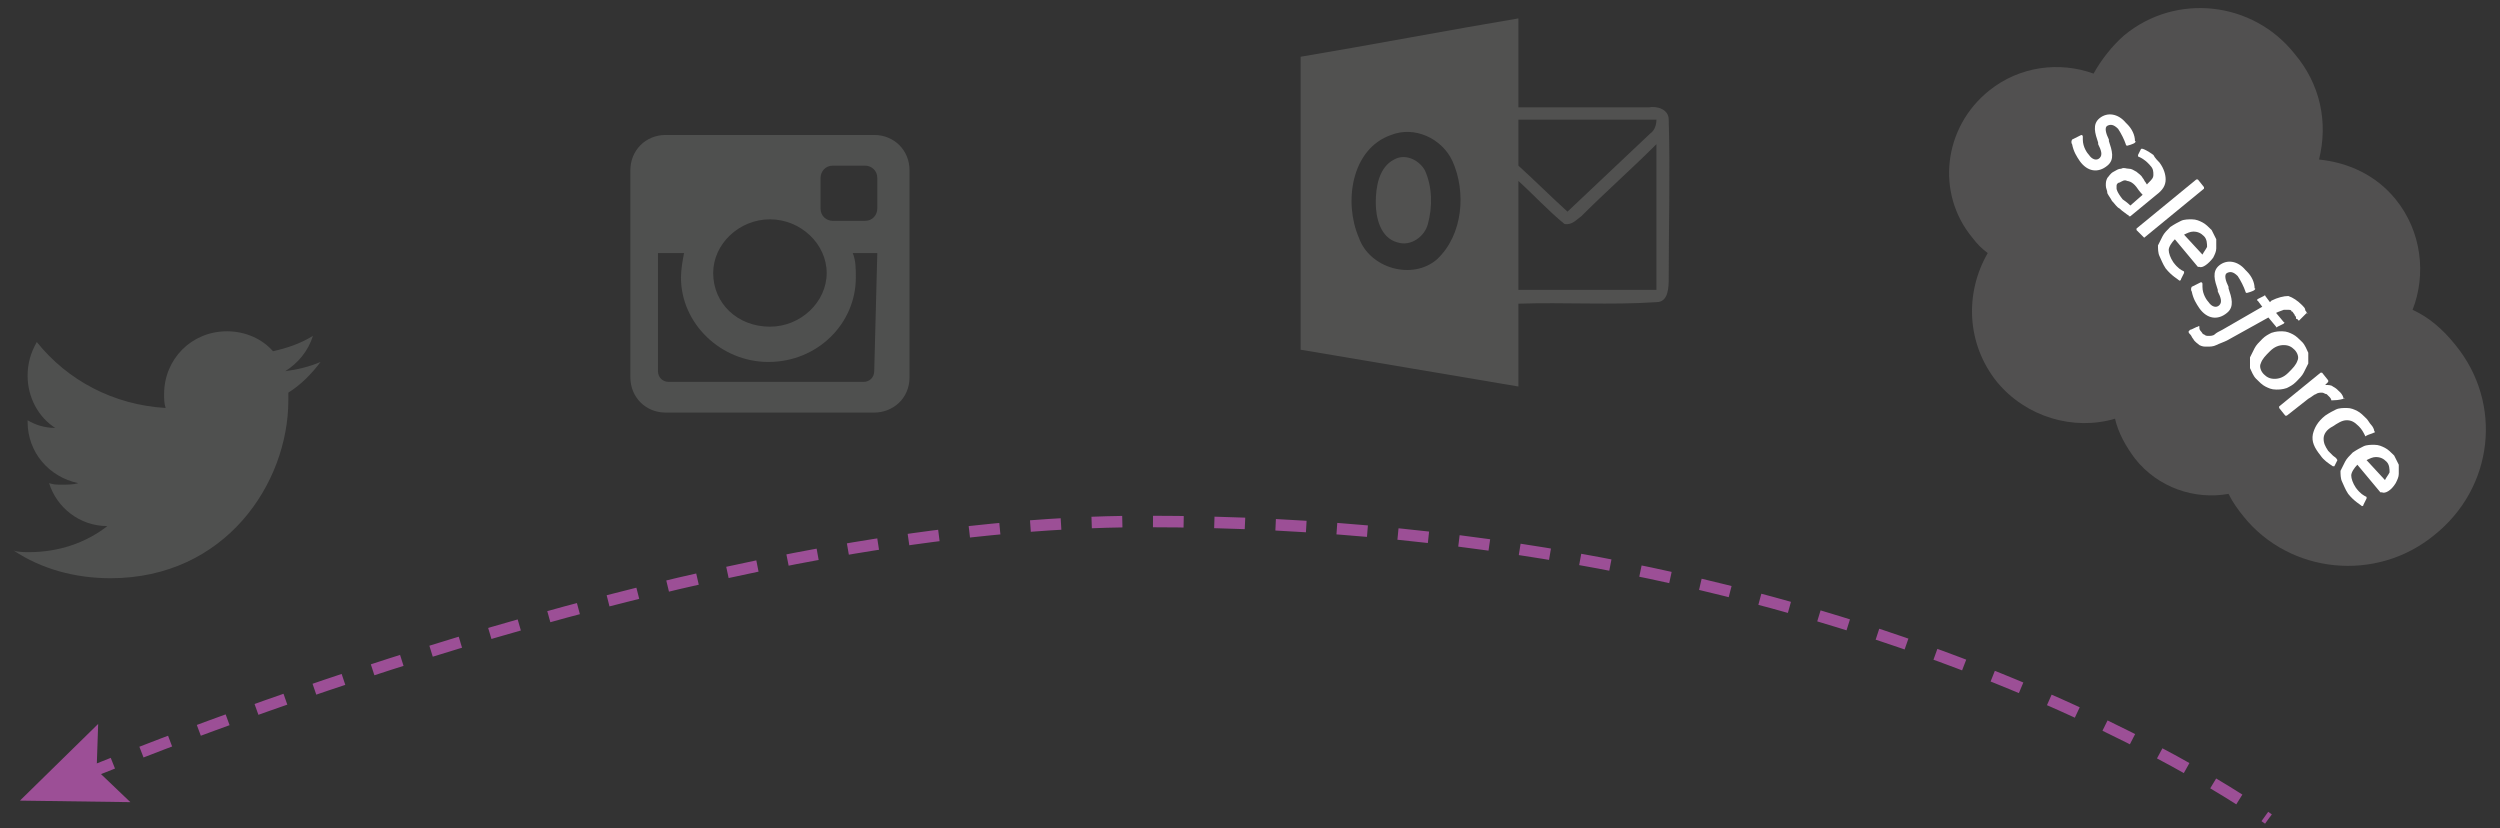 <?xml version="1.0" encoding="utf-8"?>
<!-- Generator: Adobe Illustrator 19.2.1, SVG Export Plug-In . SVG Version: 6.00 Build 0)  -->
<svg version="1.1" xmlns="http://www.w3.org/2000/svg" xmlns:xlink="http://www.w3.org/1999/xlink" x="0px" y="0px"
	 viewBox="0 0 163 54" enable-background="new 0 0 163 54" xml:space="preserve">
<rect x="0" y="0" width="163" height="54" fill="#333333" stroke="none"/>
<g id="Layer_1">
</g>
<g id="Layer_2">
	<g>
		<g>
			<g>
				<path fill="none" stroke="#9C4F96" stroke-width="0.75" stroke-miterlimit="10" stroke-dasharray="2,2" d="M5.5,50.5
					C16.7,46,48.6,34,74.6,34c47.2,0,73.3,19.4,73.3,19.4"/>
				<g>
					<polygon fill="#9C4F96" points="8.5,52.3 6.3,50.2 6.4,47.2 1.3,52.2 					"/>
				</g>
			</g>
		</g>
		<g id="outlook_6_">
			<path fill="#515150" d="M108.8,7.8c0-0.7-0.8-0.9-1.3-0.8c-2.8,0-5.6,0-8.5,0c0-1.8,0-3.6,0-5.4V1.2c-4.2,0.7-10,1.8-14.2,2.5
				c0,6.3,0,12.7,0,19.1c4.2,0.7,10,1.7,14.2,2.4V25c0-1.7,0-3.5,0-5.2c3-0.1,6,0.1,9-0.1c0.8,0,0.8-1,0.8-1.6
				C108.8,14.7,108.9,11.2,108.8,7.8z M93.7,16.9c-1.6,1.4-4.4,0.6-5.1-1.4c-1-2.3-0.5-5.8,2.1-6.7c1.5-0.6,3.3,0.2,4,1.7
				C95.6,12.5,95.4,15.3,93.7,16.9z M108,18.9c-3,0-6,0-9,0c0-2.4,0-4.7,0-7.1c1,0.9,1.9,1.9,3,2.8c0.5,0.1,0.8-0.3,1.1-0.5
				c1.6-1.6,3.3-3.1,4.9-4.7C108,12.5,108,15.7,108,18.9z M107.6,8.7c-1.8,1.7-3.6,3.4-5.4,5.1c-1.1-1-2.1-2-3.2-3c0-1,0-2,0-3
				c3,0,6,0,9,0C108,8.1,107.9,8.5,107.6,8.7z"/>
			<path fill="#515150" d="M90.9,10.4c0.7-0.4,1.6,0,2,0.7c0.5,1.1,0.5,2.4,0.2,3.5c-0.2,0.8-1.1,1.5-2,1.2
				c-1.1-0.3-1.4-1.6-1.4-2.6C89.7,12.2,89.9,10.9,90.9,10.4z"/>
		</g>
		<g>
			<path fill="#515050" d="M151.2,10.4c1.9,0.2,3.7,1,5,2.6c1.7,2.1,2,4.9,1.1,7.2c1.1,0.5,2,1.3,2.8,2.3c3.1,3.8,2.5,9.3-1.4,12.4
				c-3.8,3.1-9.4,2.5-12.4-1.2c-0.4-0.5-0.7-0.9-1-1.5c-2.2,0.4-4.6-0.4-6.1-2.3c-0.6-0.8-1.1-1.7-1.3-2.6c-2.7,0.8-5.8-0.1-7.7-2.4
				c-2-2.5-2.1-5.8-0.6-8.4c-0.4-0.3-0.7-0.6-1-1c-2.4-2.9-1.9-7.2,1.1-9.6c2-1.6,4.6-1.9,6.8-1.1c0.5-0.9,1.2-1.8,2-2.5
				c3.4-2.8,8.4-2.2,11.1,1.2C151.3,5.5,151.8,8,151.2,10.4"/>
			<path fill="#FFFFFF" d="M135.1,9.1C135.1,9.2,135.1,9.2,135.1,9.1c-0.1,0.2,0,0.3,0,0.3c0.1,0.5,0.3,0.8,0.5,1.1
				c0.5,0.7,1.2,0.8,1.8,0.3l0,0c0.5-0.4,0.3-1,0.1-1.6l0-0.1c-0.2-0.4-0.3-0.8-0.1-0.9l0,0c0.2-0.1,0.4-0.1,0.7,0.2
				c0.2,0.3,0.4,0.7,0.5,1c0,0,0,0.1,0.1,0.1c0,0,0.4-0.1,0.5-0.2c0,0,0.1-0.1,0-0.1c0-0.4-0.2-0.8-0.5-1.1l-0.1-0.1
				c-0.5-0.6-1.2-0.7-1.7-0.3l0,0c-0.5,0.4-0.3,1-0.1,1.6l0,0.1c0.2,0.4,0.3,0.7,0.1,0.9l0,0c-0.2,0.2-0.5,0.1-0.7-0.2
				c-0.1-0.1-0.4-0.5-0.4-1c0-0.1,0-0.1,0-0.2c0,0,0-0.1-0.1-0.1L135.1,9.1z"/>
			<path fill="#FFFFFF" d="M142.9,18.7C142.8,18.7,142.8,18.7,142.9,18.7c-0.1,0.2,0,0.3,0,0.3c0.1,0.5,0.3,0.8,0.5,1.1
				c0.5,0.7,1.2,0.8,1.8,0.3l0,0c0.5-0.4,0.3-1,0.1-1.6l0-0.1c-0.2-0.4-0.3-0.8-0.1-0.9l0,0c0.2-0.1,0.4-0.1,0.7,0.2
				c0.2,0.3,0.4,0.7,0.5,1c0,0,0,0.1,0.1,0.1c0,0,0.4-0.1,0.5-0.2c0,0,0.1-0.1,0-0.1c0-0.4-0.2-0.8-0.5-1.1l-0.1-0.1
				c-0.5-0.6-1.2-0.7-1.7-0.3l0,0c-0.5,0.4-0.3,1-0.1,1.6l0,0.1c0.2,0.4,0.3,0.7,0.1,0.9l0,0c-0.2,0.2-0.5,0.1-0.7-0.2
				c-0.1-0.1-0.4-0.5-0.4-1c0-0.1,0-0.1,0-0.2c0,0,0-0.1-0.1-0.1L142.9,18.7z"/>
			<path fill="#FFFFFF" d="M150.2,24.3c0.1-0.2,0.2-0.4,0.3-0.6c0-0.2,0-0.4,0-0.7c-0.1-0.2-0.2-0.5-0.4-0.7
				c-0.2-0.2-0.4-0.4-0.6-0.5c-0.2-0.1-0.4-0.2-0.7-0.2c-0.2,0-0.4,0-0.7,0.1c-0.2,0.1-0.4,0.2-0.6,0.4c-0.2,0.2-0.4,0.4-0.5,0.6
				c-0.1,0.2-0.2,0.4-0.3,0.6c0,0.2,0,0.4,0,0.7c0.1,0.2,0.2,0.5,0.4,0.7c0.2,0.2,0.4,0.4,0.6,0.5c0.2,0.1,0.4,0.2,0.7,0.2
				c0.2,0,0.4,0,0.7-0.1c0.2-0.1,0.4-0.2,0.6-0.4C149.9,24.7,150.1,24.5,150.2,24.3 M149.2,24.3c-0.3,0.3-0.6,0.4-0.9,0.4
				c-0.3,0-0.5-0.1-0.7-0.3c-0.2-0.2-0.3-0.5-0.2-0.7c0.1-0.3,0.3-0.5,0.6-0.8c0.3-0.3,0.6-0.4,0.9-0.4c0.3,0,0.5,0.1,0.7,0.3
				c0.2,0.2,0.3,0.5,0.2,0.7C149.7,23.8,149.5,24,149.2,24.3"/>
			<path fill-rule="evenodd" clip-rule="evenodd" fill="#FFFFFF" d="M152.4,30C152.4,30,152.3,29.9,152.4,30
				c-0.1-0.2-0.2-0.2-0.3-0.3c-0.1-0.1-0.2-0.2-0.3-0.3c-0.2-0.3-0.3-0.5-0.3-0.8c0-0.3,0.2-0.6,0.6-0.8c0.3-0.2,0.6-0.4,0.9-0.4
				c0.3,0,0.5,0.1,0.8,0.4c0.2,0.2,0.3,0.4,0.4,0.6c0,0,0,0.1,0.1,0c0.2-0.1,0.3-0.1,0.5-0.2c0.1,0,0-0.1,0-0.1
				c0-0.1-0.1-0.3-0.2-0.4c-0.1-0.1-0.2-0.3-0.3-0.4c-0.2-0.2-0.4-0.4-0.6-0.5c-0.2-0.1-0.4-0.2-0.7-0.2c-0.2,0-0.5,0-0.7,0.1
				c-0.2,0.1-0.4,0.2-0.7,0.4c-0.5,0.4-0.7,0.8-0.8,1.2c-0.1,0.5,0.1,0.9,0.5,1.4c0.2,0.3,0.5,0.5,0.8,0.7c0,0,0.1,0,0.1,0L152.4,30
				z"/>
			<path fill-rule="evenodd" clip-rule="evenodd" fill="#FFFFFF" d="M156.2,31.5c0.1-0.2,0.2-0.4,0.2-0.6c0-0.2,0-0.4,0-0.6
				c-0.1-0.2-0.2-0.4-0.3-0.6c-0.2-0.2-0.4-0.4-0.6-0.5c-0.2-0.1-0.4-0.2-0.7-0.2c-0.2,0-0.5,0-0.7,0.1c-0.2,0.1-0.4,0.2-0.7,0.4
				c-0.2,0.2-0.4,0.4-0.5,0.6c-0.1,0.2-0.2,0.4-0.3,0.6c0,0.2,0,0.5,0.1,0.7c0.1,0.2,0.2,0.5,0.4,0.8c0.4,0.5,0.8,0.7,0.9,0.8
				c0,0,0.1,0,0.1-0.1l0.2-0.4c0-0.1,0-0.1,0-0.1c-0.2-0.1-0.4-0.2-0.7-0.6c-0.2-0.3-0.3-0.6-0.3-0.8c0-0.2,0.2-0.5,0.4-0.7l1.5,1.8
				c0,0,0,0,0.1,0C155.5,32.2,155.9,32,156.2,31.5 M154.3,30c0.2-0.1,0.4-0.2,0.6-0.2c0.3,0,0.5,0.1,0.7,0.3
				c0.2,0.2,0.2,0.5,0.2,0.7c-0.1,0.2-0.2,0.3-0.3,0.5L154.3,30z"/>
			<path fill-rule="evenodd" clip-rule="evenodd" fill="#FFFFFF" d="M144.3,16.8c0.1-0.2,0.2-0.4,0.2-0.6c0-0.2,0-0.4,0-0.6
				c-0.1-0.2-0.2-0.4-0.3-0.6c-0.2-0.2-0.4-0.4-0.6-0.5c-0.2-0.1-0.4-0.2-0.7-0.2c-0.2,0-0.5,0-0.7,0.1c-0.2,0.1-0.4,0.2-0.7,0.4
				c-0.2,0.2-0.4,0.4-0.5,0.6c-0.1,0.2-0.2,0.4-0.3,0.6c0,0.2,0,0.5,0.1,0.7c0.1,0.2,0.2,0.5,0.4,0.8c0.4,0.5,0.8,0.7,0.9,0.8
				c0,0,0.1,0,0.1-0.1l0.2-0.4c0-0.1,0-0.1,0-0.1c-0.2-0.1-0.4-0.2-0.7-0.6c-0.2-0.3-0.3-0.6-0.3-0.8c0-0.2,0.2-0.5,0.4-0.7l1.5,1.8
				c0,0,0,0,0.1,0C143.6,17.5,144,17.2,144.3,16.8 M142.4,15.3c0.2-0.1,0.4-0.2,0.6-0.2c0.3,0,0.5,0.1,0.7,0.3
				c0.2,0.2,0.2,0.5,0.2,0.7c-0.1,0.2-0.2,0.3-0.3,0.5L142.4,15.3z"/>
			<path fill="#FFFFFF" d="M139.9,11.9c-0.1-0.1-0.1-0.2-0.2-0.3c-0.1-0.2-0.3-0.3-0.4-0.4c-0.2-0.1-0.3-0.2-0.5-0.2
				c-0.2,0-0.3-0.1-0.5,0c-0.2,0-0.3,0.1-0.5,0.2c-0.2,0.1-0.3,0.3-0.4,0.4c-0.1,0.2-0.1,0.3-0.1,0.5c0,0.2,0.1,0.3,0.1,0.5
				c0.1,0.2,0.2,0.3,0.3,0.5c0.2,0.2,0.3,0.4,0.5,0.5c0.2,0.2,0.4,0.3,0.5,0.4c0.1,0,0.1,0.1,0.1,0.1c0,0,0.1,0,0.1,0l1.7-1.4
				c0.4-0.3,0.6-0.6,0.6-1c0-0.3-0.1-0.7-0.4-1.1c-0.1-0.1-0.3-0.3-0.4-0.5c0,0-0.4-0.3-0.7-0.4c0,0-0.1,0-0.1,0l-0.2,0.4
				c0,0.1,0,0.1,0,0.1s0,0,0,0c0.5,0.2,0.8,0.6,0.8,0.6c0.2,0.2,0.2,0.4,0.2,0.6c0,0.2-0.1,0.3-0.3,0.5l-0.1,0.1
				C140,12.1,139.9,11.9,139.9,11.9 M138,12.3c0-0.1,0-0.1,0-0.2c0-0.1,0.1-0.2,0.2-0.2c0.2-0.1,0.3-0.2,0.5-0.1c0,0,0.3,0,0.6,0.4
				c0.2,0.3,0.4,0.5,0.4,0.5l-0.8,0.7c0,0-0.2-0.2-0.5-0.4C138,12.5,138,12.3,138,12.3"/>
			<path fill-rule="evenodd" clip-rule="evenodd" fill="#FFFFFF" d="M152.8,26C152.9,26,152.9,25.9,152.8,26c0-0.1-0.1-0.3-0.2-0.4
				c-0.2-0.2-0.3-0.3-0.5-0.4c-0.1-0.1-0.3-0.1-0.5-0.1l0.2-0.2c0,0,0-0.1,0-0.1l-0.4-0.5c0,0-0.1,0-0.1,0l-2.7,2.2c0,0,0,0.1,0,0.1
				l0.4,0.5c0,0,0.1,0,0.1,0l1.4-1.1c0.2-0.1,0.4-0.3,0.5-0.3c0.1-0.1,0.3-0.1,0.4-0.1c0.1,0,0.2,0.1,0.3,0.1
				c0.1,0.1,0.2,0.2,0.2,0.2c0.1,0.1,0.1,0.2,0.1,0.2c0,0,0.1,0,0.1,0C152.5,26.1,152.8,26,152.8,26"/>
			<path fill-rule="evenodd" clip-rule="evenodd" fill="#FFFFFF" d="M150.4,20.4c0-0.1-0.1-0.1-0.1-0.2c0-0.1-0.1-0.2-0.2-0.3
				c-0.3-0.3-0.6-0.5-0.9-0.6c-0.3,0-0.7,0.1-1.1,0.3l-0.1,0.1l-0.3-0.4c0,0,0-0.1-0.1,0l-0.4,0.2c0,0-0.1,0.1,0,0.1l0.3,0.4
				l-2.6,1.5c-0.2,0.1-0.4,0.2-0.5,0.3c-0.1,0.1-0.3,0.1-0.4,0.1c-0.1,0-0.2,0-0.3-0.1c-0.1,0-0.1-0.1-0.2-0.2c0,0-0.1-0.1-0.1-0.2
				c0-0.1,0-0.1,0-0.1c0,0,0-0.1-0.1,0c-0.1,0-0.4,0.2-0.5,0.2c0,0-0.1,0.1-0.1,0.1c0,0.1,0,0.1,0.1,0.2c0.1,0.1,0.1,0.2,0.2,0.3
				c0.1,0.2,0.3,0.3,0.4,0.4c0.2,0.1,0.3,0.1,0.5,0.1c0.2,0,0.4,0,0.6-0.1c0.2-0.1,0.5-0.2,0.7-0.3l2.7-1.5l0.5,0.6c0,0,0,0.1,0.1,0
				l0.4-0.2c0,0,0.1-0.1,0-0.1l-0.5-0.6c0,0,0.2-0.1,0.5-0.2c0.1,0,0.2,0,0.3,0c0.1,0,0.2,0,0.2,0.1c0.1,0,0.1,0.1,0.2,0.2
				c0,0.1,0.1,0.1,0.1,0.2c0,0.1,0,0.1,0.1,0.1c0,0.1,0.1,0.1,0.1,0.1L150.4,20.4C150.5,20.5,150.4,20.5,150.4,20.4"/>
			<path fill-rule="evenodd" clip-rule="evenodd" fill="#FFFFFF" d="M139.8,15.5C139.8,15.5,139.7,15.5,139.8,15.5l-0.5-0.5
				c0,0,0-0.1,0-0.1l3.9-3.2c0,0,0.1,0,0.1,0l0.4,0.5c0,0,0,0.1,0,0.1L139.8,15.5z"/>
		</g>
		<path fill="#4F504F" d="M20.9,23.6c-0.7,0.3-1.5,0.5-2.3,0.6c0.8-0.5,1.5-1.3,1.8-2.3c-0.8,0.5-1.7,0.8-2.6,1
			c-0.7-0.8-1.8-1.3-3-1.3c-2.3,0-4.1,1.8-4.1,4.1c0,0.3,0,0.6,0.1,0.9c-3.4-0.2-6.4-1.8-8.4-4.3C2,23,1.8,23.7,1.8,24.5
			c0,1.4,0.7,2.7,1.8,3.4c-0.7,0-1.3-0.2-1.8-0.5c0,0,0,0,0,0.1c0,2,1.4,3.6,3.3,4c-0.3,0.1-0.7,0.1-1.1,0.1c-0.3,0-0.5,0-0.8-0.1
			c0.5,1.6,2,2.8,3.8,2.8c-1.4,1.1-3.2,1.7-5.1,1.7c-0.3,0-0.7,0-1-0.1c1.8,1.2,4,1.8,6.3,1.8c7.5,0,11.6-6.2,11.6-11.6
			c0-0.2,0-0.4,0-0.5C19.6,25.1,20.3,24.4,20.9,23.6z"/>
		<g>
			<path fill="#4F504F" d="M43.4,8.8H57c1.3,0,2.3,1,2.3,2.3v13.5c0,1.4-1.1,2.3-2.3,2.3H43.4c-1.3,0-2.3-1-2.3-2.3V11.1
				C41.1,9.8,42.1,8.8,43.4,8.8L43.4,8.8z M54.3,10.8c-0.5,0-0.8,0.4-0.8,0.8v2c0,0.5,0.4,0.8,0.8,0.8h2.1c0.5,0,0.8-0.4,0.8-0.8v-2
				c0-0.5-0.4-0.8-0.8-0.8H54.3L54.3,10.8z M57.2,16.5h-1.6c0.2,0.5,0.2,1,0.2,1.6c0,3-2.5,5.5-5.7,5.5c-3.1,0-5.7-2.5-5.7-5.5
				c0-0.5,0.1-1.1,0.2-1.6h-1.7v7.7c0,0.4,0.3,0.7,0.7,0.7h12.7c0.4,0,0.7-0.3,0.7-0.7L57.2,16.5L57.2,16.5z M50.2,14.3
				c-2,0-3.7,1.6-3.7,3.5c0,2,1.6,3.5,3.7,3.5c2,0,3.7-1.6,3.7-3.5S52.2,14.3,50.2,14.3z"/>
		</g>
	</g>
</g>
<g id="Layer_3">
</g>
<g id="Layer_4">
</g>
</svg>
